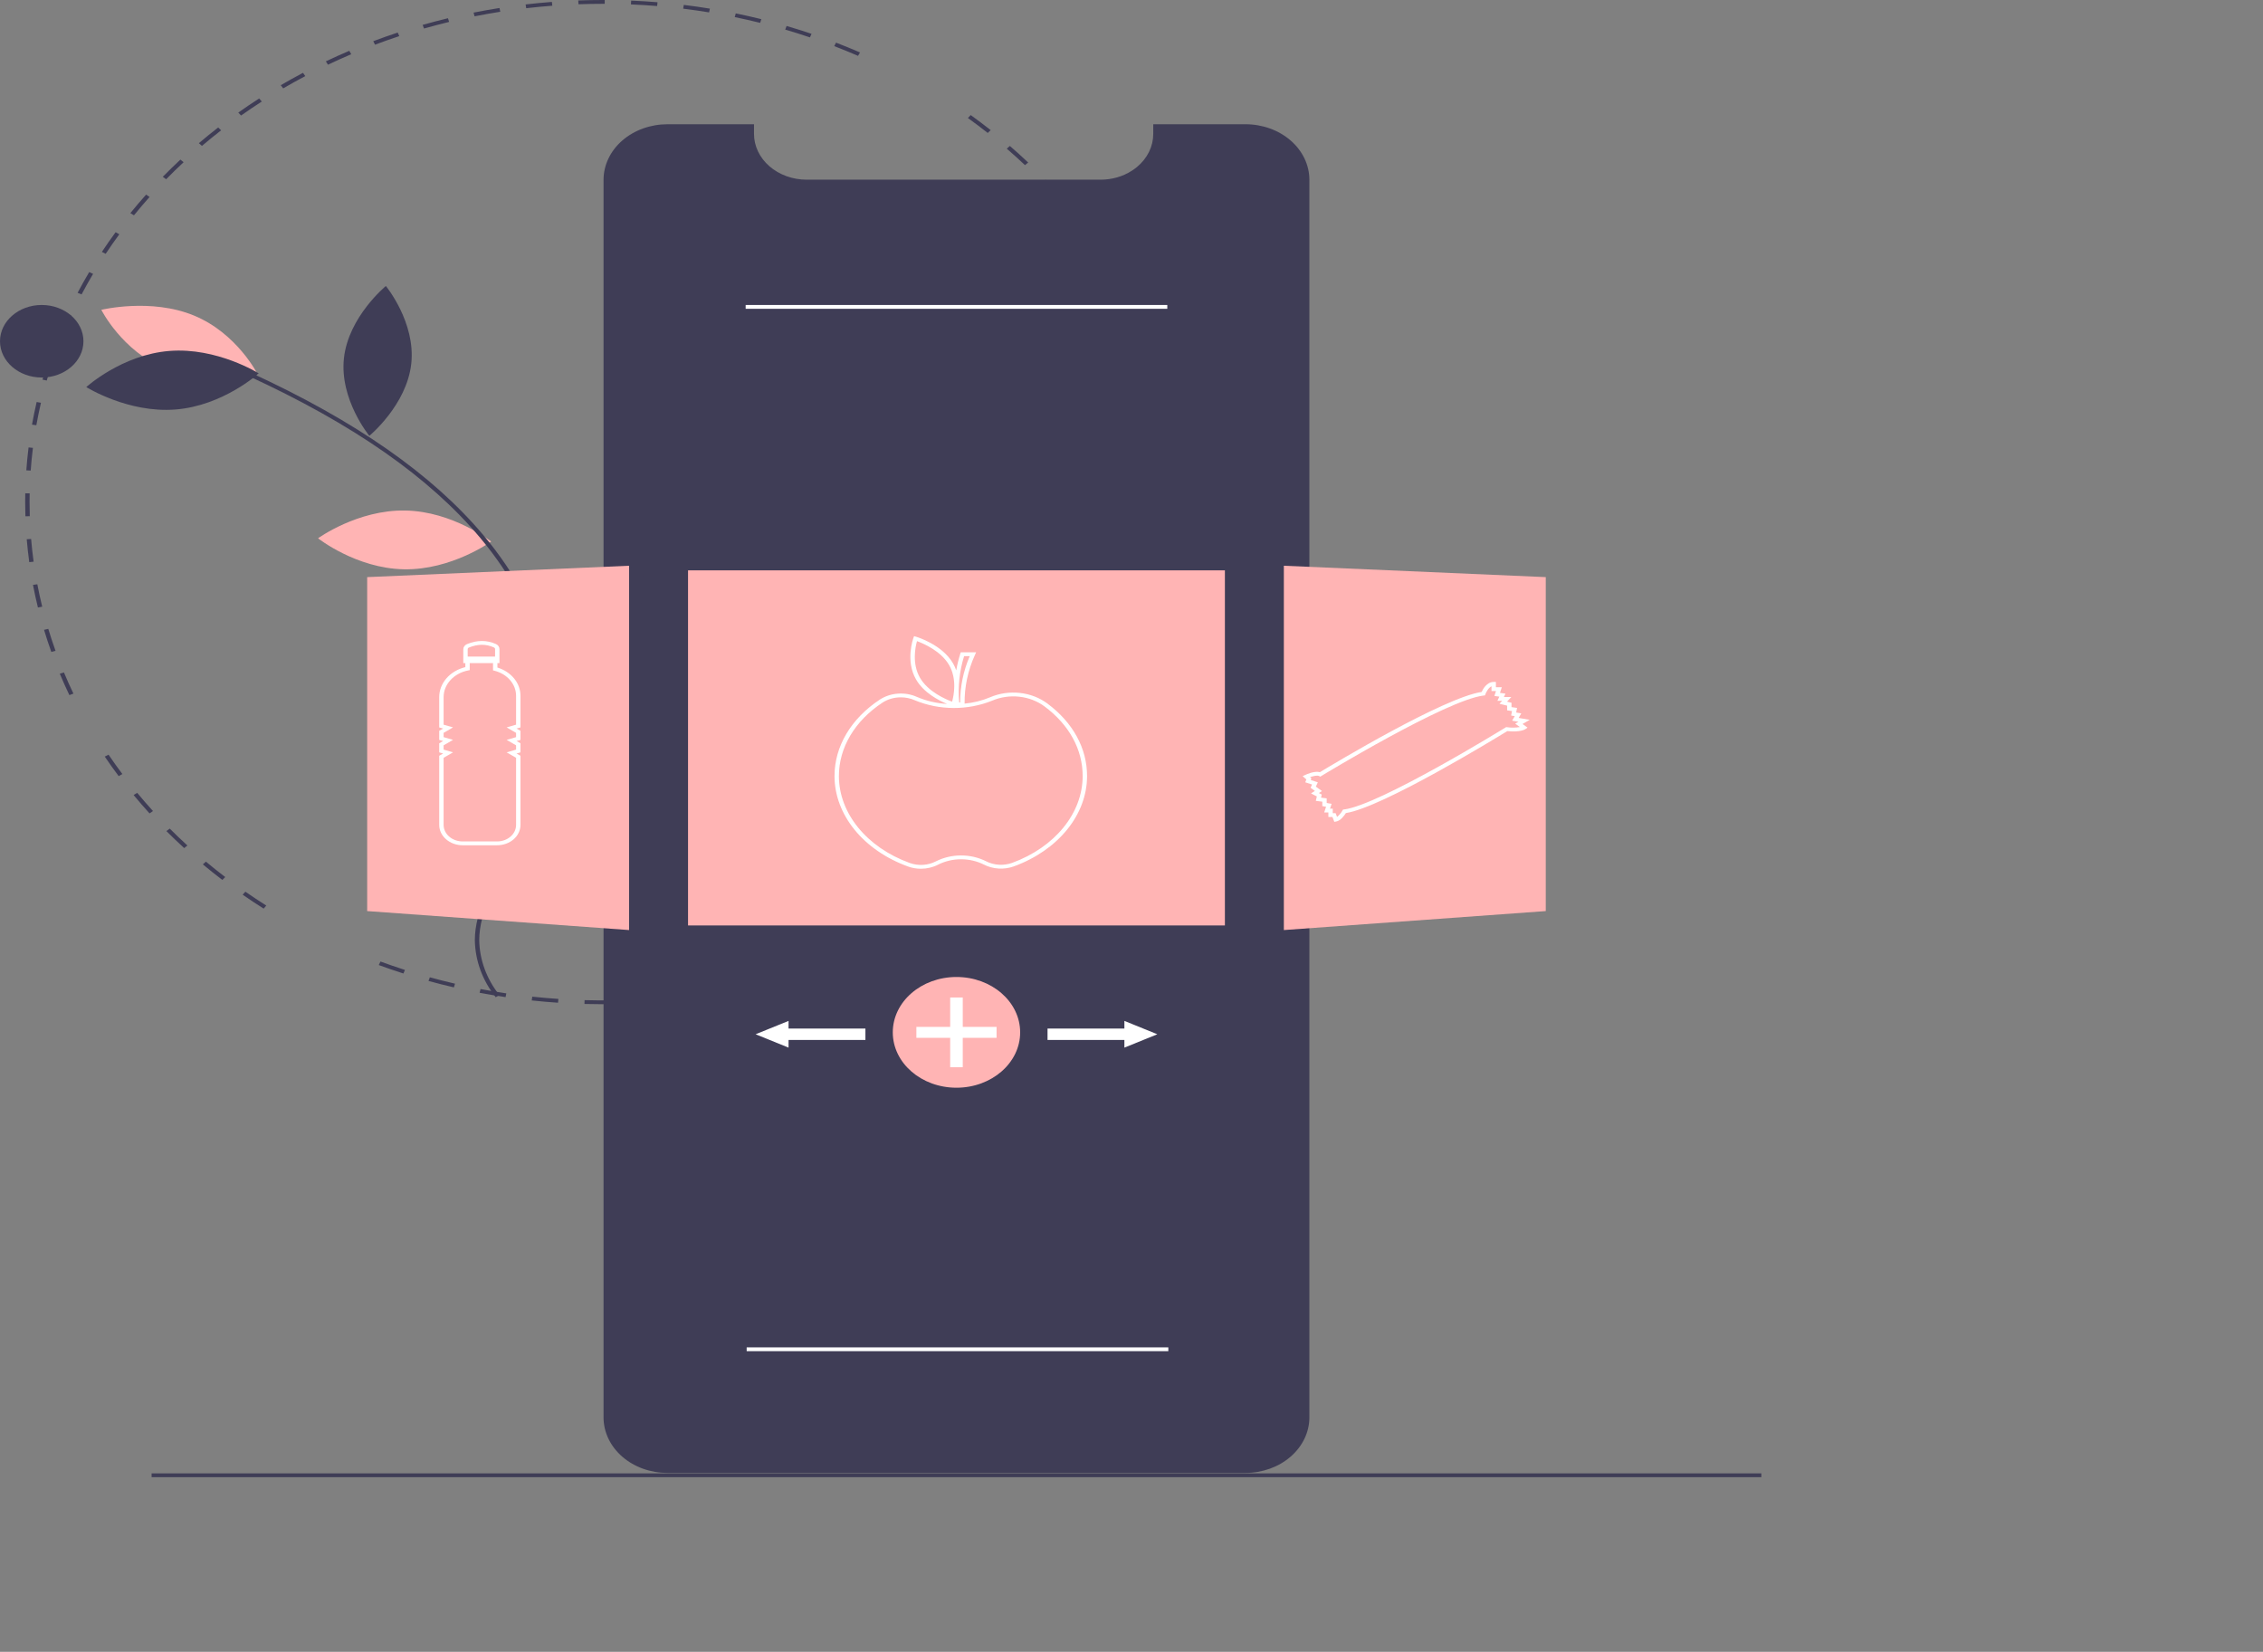 <svg xmlns="http://www.w3.org/2000/svg" width="411" height="300" fill="none" viewBox="0 0 411 300"><rect x="0" y="0" width="411" height="300" fill="#808080" stroke="none"/><path fill="#3F3D56" d="M109.468 182.38C108.362 182.38 107.244 182.364 106.147 182.335L106.172 181.642C107.747 181.684 109.355 181.696 110.938 181.677L110.949 182.371C110.456 182.377 109.962 182.379 109.468 182.38ZM115.748 182.219L115.701 181.527C117.279 181.446 118.877 181.332 120.451 181.189L120.535 181.878C118.949 182.023 117.338 182.137 115.748 182.219ZM101.351 182.111C99.76 182.005 98.153 181.866 96.572 181.697L96.67 181.009C98.238 181.176 99.833 181.314 101.412 181.419L101.351 182.111ZM125.298 181.348L125.178 180.663C126.746 180.456 128.326 180.216 129.872 179.949L130.028 180.629C128.469 180.898 126.878 181.14 125.298 181.348ZM91.821 181.095C90.249 180.863 88.662 180.597 87.105 180.303L87.274 179.625C88.82 179.917 90.394 180.181 91.954 180.411L91.821 181.095ZM134.716 179.721L134.524 179.048C136.063 178.717 137.611 178.351 139.124 177.961L139.35 178.626C137.826 179.019 136.266 179.388 134.716 179.721ZM82.437 179.323C80.895 178.967 79.343 178.575 77.825 178.157L78.065 177.496C79.572 177.91 81.112 178.299 82.641 178.653L82.437 179.323ZM143.922 177.347L143.66 176.692C145.154 176.24 146.655 175.752 148.125 175.241L148.421 175.885C146.941 176.4 145.427 176.892 143.922 177.347H143.922ZM73.268 176.803C71.771 176.325 70.264 175.809 68.79 175.269L69.1 174.63C70.562 175.165 72.058 175.678 73.544 176.153L73.268 176.803ZM152.828 174.249L152.498 173.618C153.932 173.051 155.373 172.446 156.782 171.82L157.145 172.438C155.725 173.069 154.273 173.678 152.828 174.249H152.828ZM161.362 170.456L160.968 169.854C162.343 169.172 163.716 168.455 165.048 167.722L165.474 168.308C164.132 169.046 162.749 169.769 161.363 170.456H161.362ZM169.468 165.998L169.012 165.43C170.307 164.643 171.599 163.819 172.853 162.982L173.339 163.532C172.076 164.376 170.774 165.206 169.468 165.998ZM47.89 165.021C46.603 164.208 45.316 163.357 44.067 162.49L44.565 161.948C45.805 162.808 47.081 163.654 48.359 164.46L47.89 165.021ZM177.077 160.914L176.563 160.384C177.77 159.499 178.971 158.576 180.134 157.641L180.675 158.151C179.504 159.092 178.294 160.022 177.077 160.914H177.077ZM40.382 159.81C39.183 158.897 37.991 157.947 36.841 156.987L37.394 156.487C38.535 157.44 39.717 158.382 40.907 159.288L40.382 159.81ZM184.126 155.246L183.558 154.759C184.671 153.779 185.771 152.765 186.829 151.745L187.422 152.208C186.356 153.237 185.247 154.259 184.126 155.246ZM33.453 154.029C32.353 153.023 31.266 151.984 30.224 150.939L30.826 150.485C31.861 151.521 32.939 152.553 34.031 153.551L33.453 154.029ZM190.555 149.043L189.939 148.603C190.944 147.539 191.934 146.442 192.882 145.34L193.521 145.755C192.566 146.865 191.568 147.971 190.555 149.043L190.555 149.043ZM27.16 147.726C26.172 146.641 25.199 145.521 24.268 144.396L24.916 143.991C25.84 145.107 26.805 146.219 27.785 147.296L27.16 147.726ZM196.31 142.353L195.65 141.964C196.54 140.825 197.411 139.653 198.24 138.48L198.92 138.843C198.084 140.025 197.206 141.206 196.31 142.353L196.31 142.353ZM21.556 140.956C20.687 139.798 19.836 138.606 19.027 137.412L19.714 137.06C20.517 138.244 21.361 139.427 22.224 140.577L21.556 140.956ZM201.342 135.231L200.644 134.896C201.409 133.691 202.153 132.454 202.856 131.218L203.571 131.526C202.863 132.771 202.113 134.017 201.342 135.231ZM205.602 127.735L204.871 127.456C205.507 126.194 206.117 124.902 206.685 123.615L207.43 123.864C206.857 125.16 206.242 126.463 205.602 127.735ZM12.599 126.238C11.988 124.962 11.402 123.657 10.859 122.358L11.609 122.121C12.148 123.41 12.729 124.705 13.336 125.971L12.599 126.238ZM209.051 119.922L208.294 119.704C208.792 118.4 209.261 117.067 209.69 115.743L210.458 115.93C210.026 117.265 209.552 118.608 209.051 119.922ZM9.322 118.403C8.848 117.081 8.402 115.731 7.997 114.389L8.769 114.213C9.17 115.545 9.613 116.885 10.084 118.196L9.322 118.403ZM211.651 111.886L210.874 111.729C211.231 110.392 211.557 109.027 211.844 107.673L212.629 107.798C212.34 109.163 212.011 110.539 211.651 111.886V111.886ZM6.886 110.328C6.553 108.973 6.252 107.593 5.991 106.226L6.778 106.112C7.037 107.469 7.336 108.839 7.666 110.183L6.886 110.328ZM213.389 103.676L212.599 103.582C212.813 102.224 212.994 100.839 213.137 99.466L213.932 99.528C213.788 100.912 213.605 102.307 213.389 103.676V103.676ZM5.314 102.093C5.126 100.72 4.972 99.322 4.855 97.937L5.651 97.887C5.766 99.261 5.92 100.648 6.106 102.011L5.314 102.093ZM214.257 95.363L213.46 95.332C213.531 93.958 213.567 92.564 213.567 91.19H214.365C214.365 92.575 214.328 93.979 214.257 95.363ZM4.613 93.768C4.586 92.917 4.572 92.05 4.572 91.19C4.572 90.656 4.577 90.124 4.588 89.592L5.385 89.604C5.375 90.132 5.37 90.66 5.37 91.19C5.37 92.043 5.384 92.904 5.41 93.749L4.613 93.768ZM5.575 85.464L4.779 85.421C4.878 84.035 5.016 82.636 5.187 81.261L5.98 81.336C5.81 82.7 5.674 84.089 5.575 85.464H5.575ZM213.052 81.234C212.892 79.866 212.673 79.2 212.442 77.839L213.231 77.737C213.464 79.109 213.664 80.156 213.825 81.533L213.052 81.234ZM6.601 77.228L5.812 77.122C6.057 75.751 6.341 74.368 6.656 73.012L7.438 73.15C7.125 74.495 6.843 75.867 6.601 77.228ZM211.637 73.756C211.333 72.403 210.99 71.041 210.616 69.709L211.391 69.545C211.767 70.888 212.113 72.26 212.42 73.623L211.637 73.756ZM8.49 69.109L7.716 68.94C8.104 67.597 8.533 66.243 8.992 64.915L9.755 65.115C9.3 66.432 8.875 67.776 8.49 69.109ZM209.382 65.706C208.938 64.386 208.452 63.058 207.938 61.758L208.692 61.533C209.21 62.842 209.7 64.181 210.148 65.511L209.382 65.706ZM11.236 61.164L10.484 60.934C11.014 59.623 11.586 58.306 12.185 57.019L12.925 57.279C12.33 58.556 11.762 59.863 11.236 61.164ZM206.285 57.872C205.703 56.596 205.08 55.315 204.432 54.065L205.16 53.78C205.812 55.04 206.44 56.331 207.026 57.617L206.285 57.872ZM14.816 53.468L14.092 53.178C14.758 51.917 15.467 50.652 16.199 49.419L16.908 49.737C16.181 50.961 15.478 52.216 14.816 53.468ZM202.381 50.335C201.667 49.111 200.911 47.884 200.133 46.689L200.827 46.347C201.611 47.551 202.373 48.788 203.092 50.021L202.381 50.335ZM19.195 46.094L18.503 45.748C19.299 44.547 20.138 43.345 20.998 42.175L21.67 42.548C20.817 43.709 19.984 44.902 19.195 46.094ZM197.694 43.135C196.852 41.969 195.969 40.806 195.071 39.681L195.726 39.286C196.631 40.42 197.521 41.591 198.37 42.766L197.694 43.135ZM24.329 39.105L23.677 38.705C24.596 37.572 25.558 36.441 26.535 35.346L27.166 35.771C26.196 36.858 25.241 37.98 24.329 39.105ZM192.268 36.334C191.307 35.239 190.306 34.151 189.292 33.1L189.904 32.654C190.925 33.714 191.934 34.81 192.902 35.913L192.268 36.334ZM30.173 32.555L29.566 32.105C30.598 31.051 31.674 30.003 32.763 28.988L33.346 29.461C32.265 30.468 31.198 31.509 30.173 32.555ZM186.15 29.986C185.078 28.972 183.967 27.967 182.846 27L183.409 26.508C184.538 27.483 185.657 28.495 186.737 29.517L186.15 29.986ZM36.676 26.497L36.119 26.001C37.259 25.031 38.44 24.072 39.627 23.15L40.158 23.668C38.98 24.582 37.809 25.534 36.676 26.497ZM179.39 24.146C178.216 23.22 177.004 22.307 175.787 21.432L176.295 20.897C177.521 21.779 178.743 22.699 179.926 23.632L179.39 24.146ZM43.783 20.98L43.279 20.442C44.513 19.569 45.788 18.707 47.069 17.882L47.545 18.439C46.273 19.258 45.008 20.113 43.783 20.98ZM51.434 16.05L50.989 15.475C52.309 14.703 53.668 13.946 55.029 13.226L55.444 13.819C54.093 14.533 52.744 15.284 51.434 16.05ZM59.565 11.75L59.182 11.142C60.58 10.477 62.012 9.832 63.44 9.225L63.79 9.848C62.373 10.451 60.952 11.091 59.565 11.75ZM155.835 10.143C154.415 9.529 152.961 8.935 151.513 8.378L151.836 7.744C153.295 8.305 154.76 8.903 156.191 9.523L155.835 10.143ZM68.109 8.117L67.792 7.481C69.252 6.931 70.746 6.403 72.231 5.913L72.514 6.561C71.04 7.048 69.558 7.571 68.109 8.117ZM147.101 6.788C145.624 6.29 144.113 5.815 142.608 5.376L142.862 4.718C144.378 5.161 145.901 5.639 147.39 6.141L147.101 6.788ZM77.007 5.18L76.759 4.521C78.275 4.089 79.821 3.682 81.356 3.312L81.569 3.98C80.046 4.347 78.511 4.751 77.007 5.18ZM138.056 4.149C136.534 3.772 134.983 3.421 133.444 3.105L133.627 2.43C135.178 2.748 136.741 3.102 138.275 3.482L138.056 4.149ZM86.189 2.965L86.012 2.289C87.566 1.98 89.149 1.699 90.717 1.453L90.859 2.135C89.302 2.379 87.731 2.658 86.189 2.965ZM128.781 2.248C127.228 1.995 125.646 1.769 124.078 1.578L124.189 0.891C125.768 1.084 127.363 1.311 128.928 1.566L128.781 2.248ZM95.567 1.493L95.462 0.806C97.04 0.623 98.646 0.469 100.234 0.349L100.304 1.039C98.728 1.159 97.134 1.312 95.567 1.493ZM119.345 1.096C117.773 0.967 116.174 0.868 114.591 0.801L114.63 0.108C116.225 0.176 117.836 0.275 119.419 0.405L119.345 1.096ZM105.06 0.773L105.027 0.081C106.493 0.027 107.987 0 109.468 0L109.829 0.001L109.827 0.694L109.468 0.693C107.998 0.694 106.515 0.721 105.06 0.773V0.773Z"/><path fill="#3F3D56" d="M237.808 32.664V257.414C237.805 260.091 236.58 262.658 234.401 264.55C232.223 266.443 229.269 267.506 226.19 267.507H121.233C119.708 267.509 118.196 267.25 116.786 266.744C115.376 266.237 114.094 265.494 113.015 264.557C111.936 263.619 111.08 262.505 110.496 261.28C109.913 260.054 109.613 258.74 109.615 257.414V32.664C109.615 31.337 109.915 30.024 110.499 28.799C111.083 27.573 111.939 26.46 113.018 25.522C114.097 24.584 115.377 23.84 116.787 23.332C118.197 22.825 119.708 22.564 121.233 22.564H136.94V24.315C136.94 26.52 137.947 28.636 139.741 30.195C141.534 31.755 143.967 32.632 146.504 32.633H199.886C201.928 32.636 203.917 32.067 205.557 31.01C205.889 30.8 206.203 30.571 206.499 30.323C207.433 29.548 208.176 28.615 208.684 27.582C209.191 26.55 209.452 25.438 209.45 24.315V22.564H226.19C227.715 22.563 229.226 22.824 230.636 23.332C232.046 23.839 233.327 24.583 234.406 25.521C235.485 26.459 236.341 27.573 236.924 28.798C237.508 30.024 237.808 31.337 237.808 32.664Z"/><path fill="#FFB4B4" d="M222.463 103.584H124.96V168.076H222.463V103.584Z"/><path fill="#FFB4B4" d="M73.615 92.718C82.297 92.88 89.202 98.349 89.202 98.349C89.202 98.349 82.033 103.555 73.352 103.393C64.671 103.231 57.765 97.762 57.765 97.762C57.765 97.762 64.934 92.556 73.615 92.718Z"/><path fill="#FFB4B4" d="M29.971 66.957C37.814 70.196 46.807 67.999 46.807 67.999C46.807 67.999 43.085 60.551 35.242 57.312C27.399 54.072 18.405 56.269 18.405 56.269C18.405 56.269 22.128 63.717 29.971 66.957Z"/><path fill="#3F3D56" d="M30.768 63.737C39.415 63.05 46.984 67.81 46.984 67.81C46.984 67.81 40.533 73.684 31.886 74.371C23.239 75.058 15.67 70.298 15.67 70.298C15.67 70.298 22.121 64.424 30.768 63.737Z"/><path fill="#3F3D56" d="M62.466 65.039C61.637 72.553 67.079 79.154 67.079 79.154C67.079 79.154 73.864 73.572 74.693 66.058C75.522 58.544 70.08 51.943 70.08 51.943C70.08 51.943 63.295 57.525 62.466 65.039Z"/><path fill="#3F3D56" d="M103.19 111.123C98.654 117.56 100.215 125.567 100.215 125.567C100.215 125.567 109.128 123.137 113.664 116.7C118.199 110.263 116.639 102.256 116.639 102.256C116.639 102.256 107.725 104.686 103.19 111.123Z"/><path fill="#3F3D56" d="M90.032 181.11L90.693 180.721C88.363 177.782 87.091 174.307 87.038 170.738C87.056 165.517 90.006 160.688 92.859 156.018C93.389 155.151 93.916 154.287 94.424 153.424C96.555 149.903 98.254 146.196 99.491 142.366C103.916 128.07 99.56 111.204 87.837 97.249C78.538 86.178 64.676 76.497 45.458 67.653L45.085 68.266C64.193 77.06 77.967 86.674 87.193 97.658C98.774 111.445 103.084 128.091 98.721 142.186C97.498 145.969 95.82 149.63 93.714 153.108C93.208 153.968 92.682 154.829 92.155 155.693C89.256 160.437 86.259 165.343 86.24 170.736C86.293 174.444 87.613 178.055 90.032 181.11Z"/><path fill="#3F3D56" d="M7.578 68.564C11.764 68.564 15.156 65.615 15.156 61.977C15.156 58.338 11.764 55.389 7.578 55.389C3.393 55.389 0 58.338 0 61.977C0 65.615 3.393 68.564 7.578 68.564Z"/><path fill="#FFB4B4" d="M114.254 168.913L66.684 165.467V104.814L114.254 102.747V168.913Z"/><path fill="#FFB4B4" d="M233.169 168.913L280.739 165.467V104.814L233.169 102.747V168.913Z"/><path fill="#fff" d="M190.247 127.79C188.832 126.728 187.087 126.051 185.232 125.846C183.377 125.641 181.493 125.917 179.817 126.638C178.361 127.25 176.795 127.639 175.188 127.789C175.148 124.762 175.787 121.757 177.07 118.942L177.28 118.47H174.484L174.404 118.725C174.092 119.721 173.847 120.731 173.669 121.75C173.518 121.308 173.322 120.879 173.084 120.467C171.123 117.087 166.591 115.704 166.399 115.647L166.013 115.532L165.89 115.87C165.829 116.039 164.414 120.028 166.375 123.408C167.779 125.828 170.5 127.224 172.003 127.843C170.101 127.736 168.241 127.304 166.531 126.57C165.466 126.093 164.267 125.886 163.072 125.974C161.877 126.061 160.735 126.44 159.776 127.066C154.556 130.515 151.562 135.57 151.562 140.935C151.562 147.983 156.812 154.438 164.938 157.379C165.671 157.644 166.457 157.779 167.251 157.778C168.353 157.779 169.435 157.521 170.382 157.032C171.642 156.395 173.073 156.058 174.53 156.056C175.987 156.053 177.419 156.385 178.682 157.017C179.498 157.436 180.415 157.684 181.361 157.742C182.306 157.8 183.254 157.666 184.13 157.351C192.209 154.398 197.429 147.955 197.429 140.935C197.429 135.911 194.878 131.243 190.247 127.79ZM175.094 119.164H176.121C174.966 121.852 174.378 124.699 174.384 127.569H174.2C173.953 124.743 174.255 121.902 175.094 119.164ZM167.087 123.096C165.598 120.53 166.251 117.471 166.54 116.439C167.666 116.85 170.88 118.208 172.371 120.779C173.86 123.345 173.207 126.403 172.919 127.435C171.792 127.023 168.575 125.661 167.087 123.096ZM183.821 156.712C183.059 156.985 182.235 157.101 181.414 157.051C180.592 157 179.795 156.784 179.086 156.419C177.7 155.724 176.128 155.359 174.528 155.362C172.928 155.365 171.357 155.736 169.975 156.436C169.267 156.802 168.472 157.02 167.651 157.072C166.83 157.125 166.006 157.011 165.245 156.739C157.417 153.906 152.359 147.703 152.359 140.935C152.359 135.788 155.238 130.934 160.258 127.618C161.221 126.986 162.396 126.645 163.603 126.648C164.495 126.647 165.373 126.832 166.166 127.187C168.351 128.093 170.739 128.569 173.16 128.582C175.58 128.594 177.975 128.143 180.172 127.259C181.708 126.598 183.433 126.346 185.133 126.535C186.833 126.723 188.431 127.343 189.727 128.317C194.179 131.635 196.631 136.116 196.631 140.935C196.631 147.675 191.603 153.867 183.821 156.712Z"/><path fill="#fff" d="M90.339 121.237V120.423H90.711V117.887C90.712 117.699 90.654 117.515 90.543 117.353C90.432 117.192 90.272 117.061 90.081 116.973C88.434 116.226 86.665 116.227 84.822 116.977C84.619 117.061 84.447 117.193 84.327 117.359C84.207 117.524 84.143 117.716 84.143 117.912V120.423H84.516V121.16C83.146 121.494 81.94 122.209 81.082 123.196C80.225 124.183 79.764 125.387 79.769 126.624V132.111L80.478 132.317L79.769 132.728V134.377L80.478 134.582L79.769 134.993V136.642L80.478 136.847L79.769 137.258V149.818C79.771 150.797 80.219 151.737 81.016 152.429C81.812 153.122 82.893 153.512 84.02 153.513H90.286C91.41 153.512 92.488 153.123 93.283 152.432C94.078 151.741 94.525 150.804 94.527 149.826V137.258L93.818 136.848L94.527 136.642V134.993L93.818 134.582L94.527 134.377V132.728L93.818 132.317L94.527 132.111V126.341C94.522 125.218 94.117 124.124 93.366 123.21C92.616 122.296 91.558 121.607 90.339 121.237ZM85.16 117.605C86.789 116.943 88.278 116.938 89.711 117.588C89.773 117.617 89.824 117.661 89.86 117.713C89.895 117.766 89.914 117.826 89.913 117.887V119.245H84.941V117.912C84.94 117.848 84.961 117.785 84.999 117.731C85.038 117.676 85.094 117.633 85.16 117.605ZM93.729 131.612L92.018 132.107L93.729 133.099V133.877L92.018 134.373L93.729 135.364V136.142L92.018 136.638L93.729 137.63V149.826C93.728 150.62 93.365 151.381 92.719 151.942C92.074 152.503 91.199 152.819 90.286 152.82H84.02C83.104 152.819 82.227 152.502 81.579 151.939C80.932 151.377 80.568 150.614 80.567 149.818V137.63L82.278 136.638L80.567 136.142V135.364L82.278 134.373L80.567 133.877V133.099L82.278 132.107L80.567 131.612V126.624C80.562 125.497 80.999 124.401 81.805 123.519C82.612 122.636 83.74 122.018 85.004 121.767L85.313 121.705V120.423H89.541V121.751L89.829 121.824C90.951 122.112 91.938 122.706 92.64 123.52C93.343 124.334 93.725 125.323 93.729 126.341V131.612Z"/><path fill="#fff" d="M277.821 130.734L275.813 130.385L276.286 129.563L275.365 129.402L275.524 128.57L274.518 128.424V127.634L273.702 127.431L274.477 126.59H273.133L273.414 125.98L272.42 125.836L272.757 124.809H271.682V123.85H271.283C270.026 123.85 269.326 125.147 269.095 125.667C262.159 126.718 242.017 138.846 239.718 140.241C238.763 139.972 237.347 140.603 237.051 140.743L236.583 140.965L237.258 141.552L237.057 142.077L238.296 142.481L238.025 143.071L238.805 143.637L238.104 144.094L239.159 144.645L238.974 145.449L240.153 145.596V146.401L240.837 146.52L240.496 147.56H241.256V148.382H241.997L242.333 149.257L242.679 149.197C243.481 149.058 244.168 148.093 244.437 147.665C251.117 146.628 271.743 134.013 273.751 132.778C276.095 133.022 276.956 132.477 277.048 132.413L277.429 132.148L276.519 131.488L277.821 130.734ZM273.7 132.073L273.544 132.055L273.416 132.134C273.188 132.275 250.568 146.206 244.12 147.007L243.913 147.033L243.819 147.195C243.572 147.633 243.238 148.03 242.833 148.368L242.572 147.688H242.053V146.866H241.553L241.842 145.988L240.95 145.833V144.994L239.922 144.867L240.052 144.301L239.531 144.03L240.091 143.665L238.981 142.861L239.339 142.081L238.057 141.663L238.171 141.365L237.924 141.15C238.523 140.933 239.247 140.772 239.558 140.934L239.781 141.05L239.993 140.921C240.219 140.783 262.686 127.122 269.446 126.321L269.698 126.291L269.773 126.079C269.889 125.751 270.302 124.923 270.884 124.64V125.502H271.7L271.407 126.392L272.305 126.522L271.954 127.283H272.817L272.331 127.812L273.721 128.157V129.011L274.606 129.139L274.451 129.951L275.106 130.064L274.633 130.886L275.776 131.085L275.188 131.427L276.034 132.04C275.265 132.176 274.474 132.187 273.7 132.073Z"/><path fill="#FFB4B4" d="M173.712 197.548C180.1 197.548 185.278 193.046 185.278 187.493C185.278 181.939 180.1 177.437 173.712 177.437C167.324 177.437 162.145 181.939 162.145 187.493C162.145 193.046 167.324 197.548 173.712 197.548Z"/><path fill="#fff" d="M180.994 186.5H174.854V181.162H172.569V186.5H166.429V188.486H172.569V193.823H174.854V188.486H180.994V186.5Z"/><path fill="#fff" d="M210.192 187.839L204.209 185.412V186.799H190.25V188.879H204.209V190.266L210.192 187.839Z"/><path fill="#fff" d="M137.231 187.839L143.214 185.412V186.799H157.174V188.879H143.214V190.266L137.231 187.839Z"/><path fill="#3F3D56" d="M319.888 267.587H27.535V268.28H319.888V267.587Z"/><path fill="#fff" d="M212.001 55.389H135.423V56.082H212.001V55.389Z"/><path fill="#fff" d="M212.186 244.703H135.608V245.396H212.186V244.703Z"/></svg>